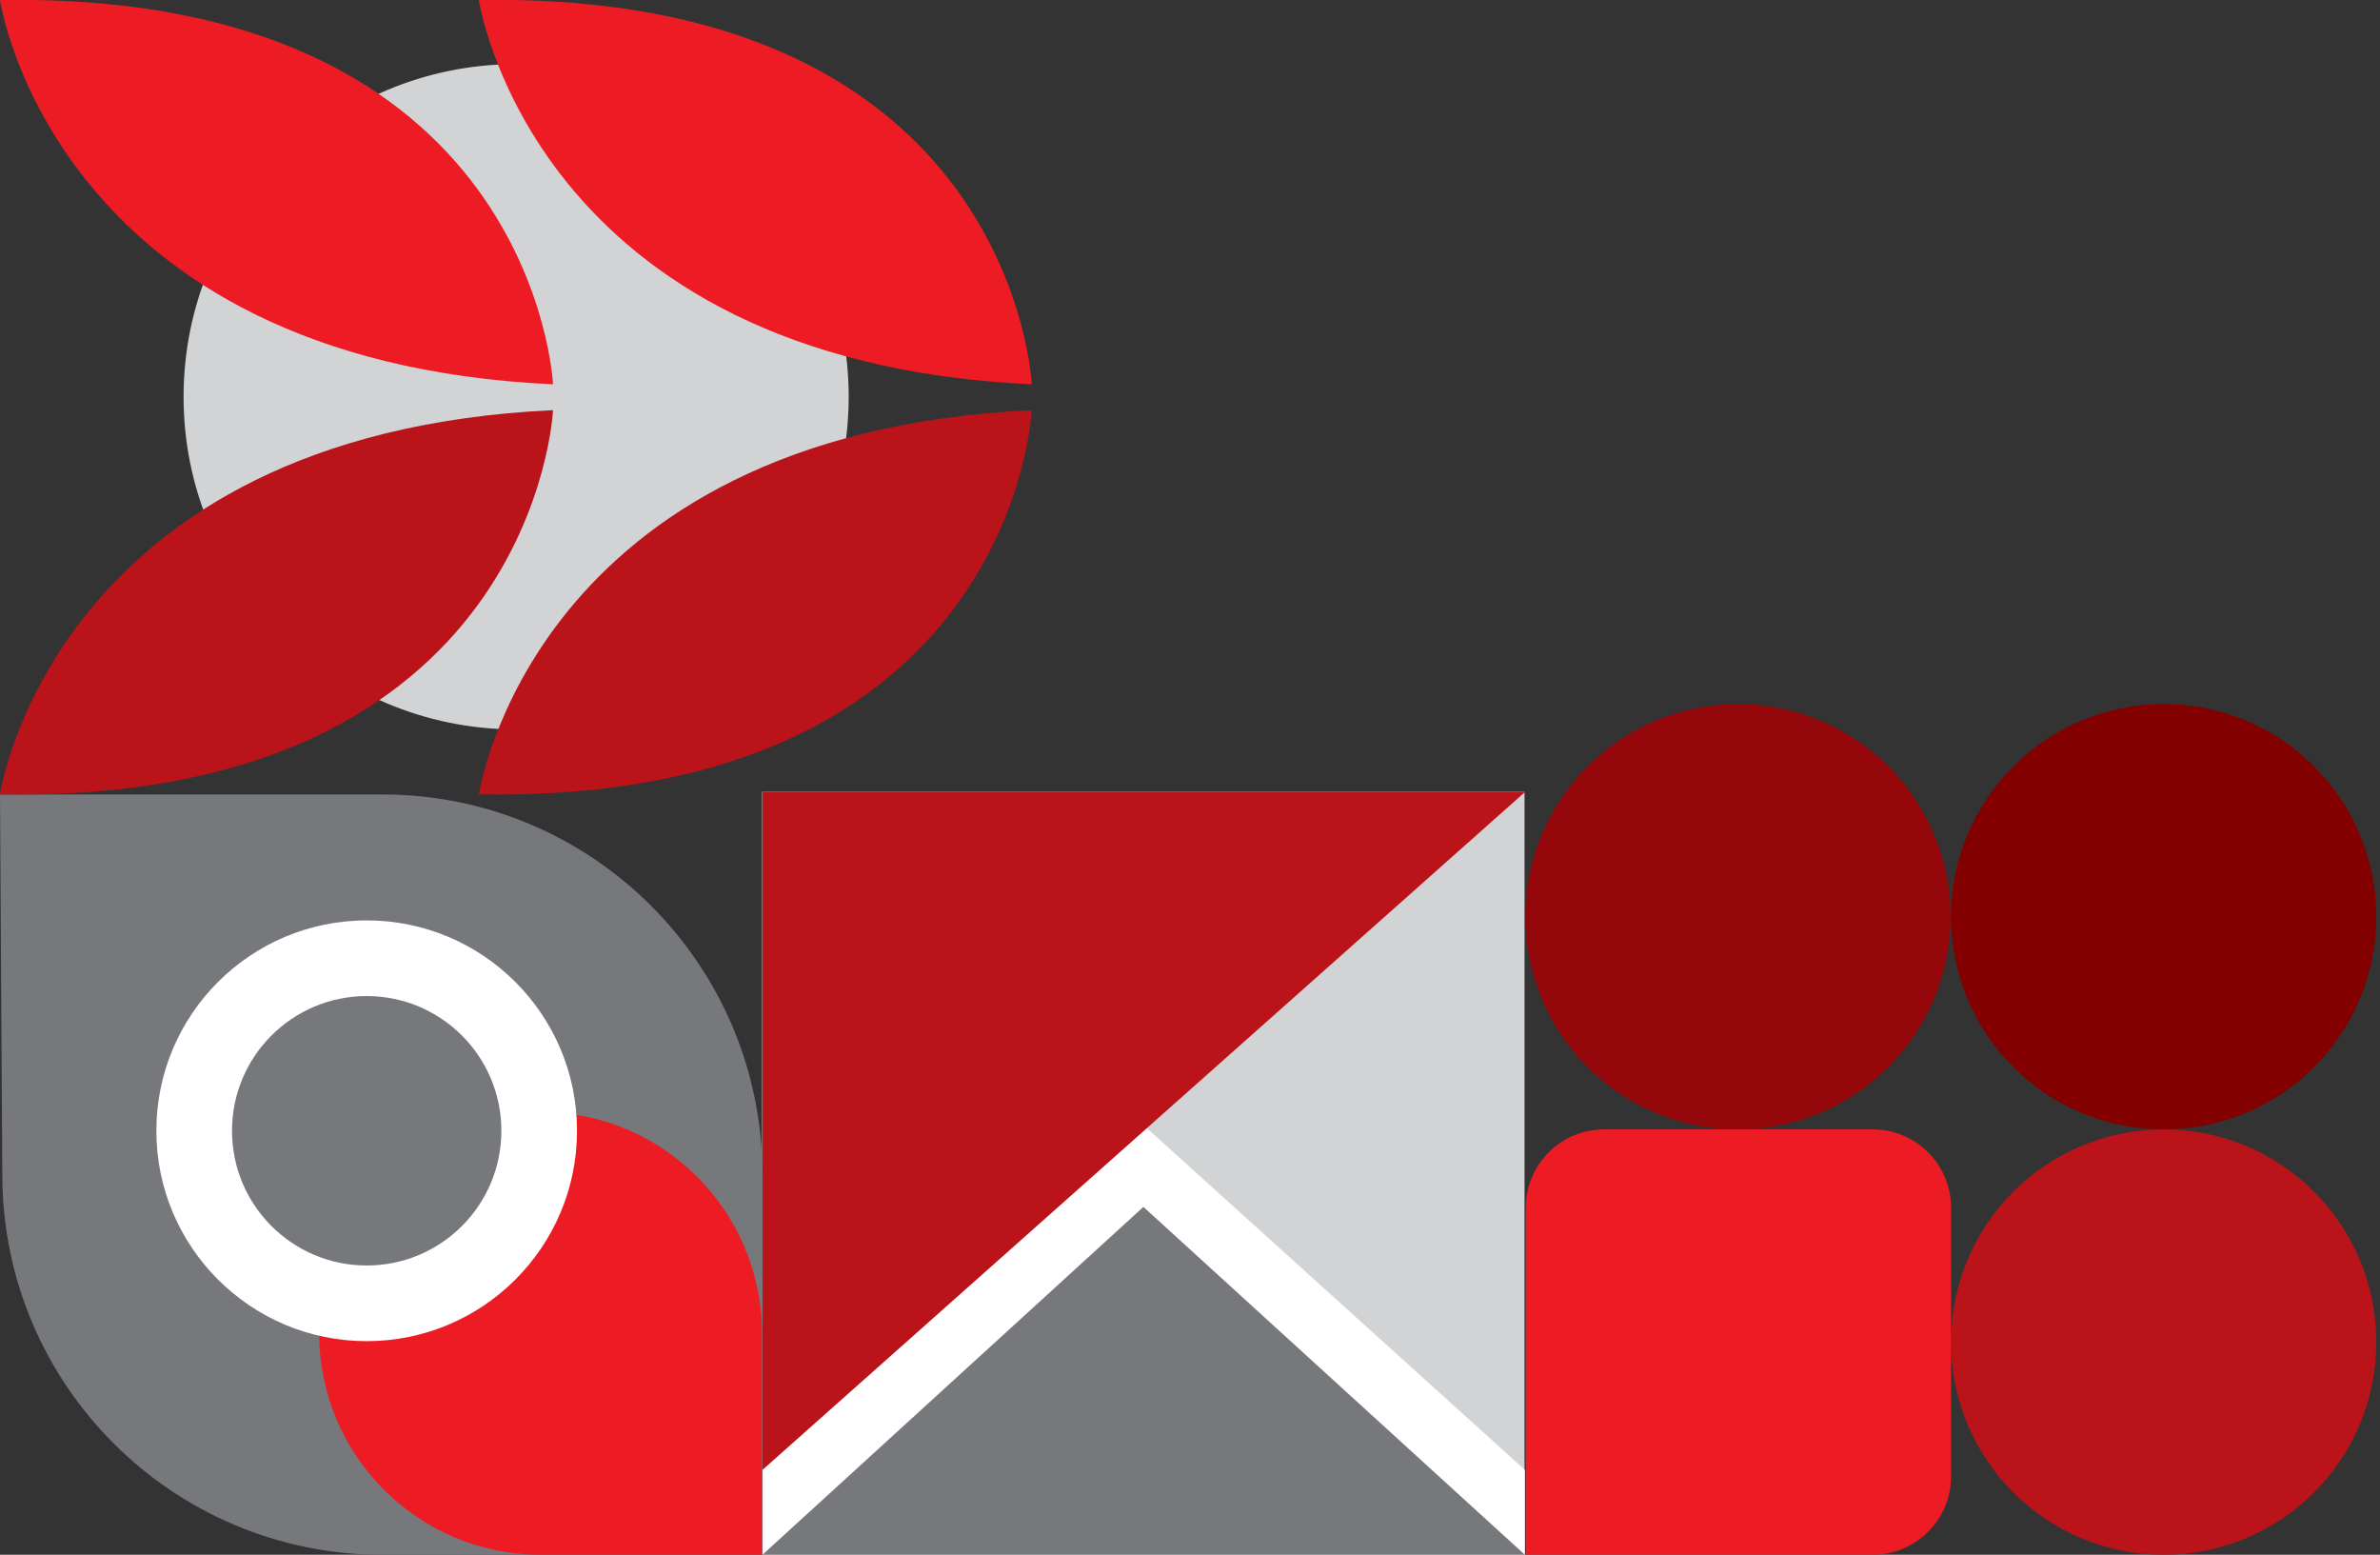<svg width="516" height="337" viewBox="0 0 516 337" fill="none" xmlns="http://www.w3.org/2000/svg">
<rect x="0" y="0" width="516" height="337" fill="#333333" stroke="none"/>
<g clip-path="url(#clip0)">
<path d="M469.1 244.8C494.56 244.8 515.2 224.16 515.2 198.7C515.2 173.24 494.56 152.6 469.1 152.6C443.64 152.6 423 173.24 423 198.7C423 224.16 443.64 244.8 469.1 244.8Z" fill="#820000"/>
<path d="M469.1 337C494.56 337 515.2 316.36 515.2 290.9C515.2 265.44 494.56 244.8 469.1 244.8C443.64 244.8 423 265.44 423 290.9C423 316.36 443.64 337 469.1 337Z" fill="#BA131A"/>
<path d="M376.8 244.8C402.26 244.8 422.9 224.16 422.9 198.7C422.9 173.24 402.26 152.6 376.8 152.6C351.34 152.6 330.7 173.24 330.7 198.7C330.7 224.16 351.34 244.8 376.8 244.8Z" fill="#94070A"/>
<path d="M330.8 337H406C415.4 337 423 329.4 423 320V261.8C423 252.4 415.4 244.8 406 244.8H347.8C338.4 244.8 330.8 252.4 330.8 261.8V337Z" fill="#ED1C24"/>
<path d="M165.23 336.954H330.53V171.654L165.23 171.654L165.23 336.954Z" fill="#D1D3D4"/>
<path d="M330.6 318.6L248.6 244.5L165.3 318.6V337H330.6V318.6Z" fill="white"/>
<path d="M330.6 337L247.9 261.6L165.3 337H330.6Z" fill="#77787B"/>
<path d="M165.3 318.6L330.6 171.7H165.3V318.6Z" fill="#BA131A"/>
<path d="M82.9 172.2C128.4 172.2 165.3 209.1 165.3 254.6V337H82.9C37.4 337 0.5 300.1 0.5 254.6L0 172.2H82.9Z" fill="#77787B"/>
<path d="M117.2 241C143.7 241 165.2 262.5 165.2 289V337H117.2C90.7 337 69.2 315.5 69.2 289C69.2 262.5 90.7 241 117.2 241Z" fill="#ED1C24"/>
<path d="M79.5 290.7C104.684 290.7 125.1 270.284 125.1 245.1C125.1 219.916 104.684 199.5 79.5 199.5C54.316 199.5 33.9 219.916 33.9 245.1C33.9 270.284 54.316 290.7 79.5 290.7Z" fill="white"/>
<path d="M79.5 274.3C95.627 274.3 108.7 261.227 108.7 245.1C108.7 228.973 95.627 215.9 79.5 215.9C63.373 215.9 50.3 228.973 50.3 245.1C50.3 261.227 63.373 274.3 79.5 274.3Z" fill="#77787B"/>
<path d="M111.9 158.1C151.72 158.1 184 125.82 184 86C184 46.18 151.72 13.9 111.9 13.9C72.08 13.9 39.8 46.18 39.8 86C39.8 125.82 72.08 158.1 111.9 158.1Z" fill="#D1D3D4"/>
<path d="M223.7 83.3C223.7 83.3 219.9 -1.9 103.8 1.18464e-06C103.9 1.18464e-06 115.2 78.3 223.7 83.3Z" fill="#ED1C24"/>
<path d="M223.7 88.9C223.7 88.9 219.9 174.1 103.8 172.2C103.9 172.2 115.2 94 223.7 88.9Z" fill="#BA131A"/>
<path d="M119.9 83.3C119.9 83.3 116.1 -1.9 0 1.18464e-06C0 1.18464e-06 11.4 78.3 119.9 83.3Z" fill="#ED1C24"/>
<path d="M119.9 88.9C119.9 88.9 116.1 174.1 0 172.2C0 172.2 11.4 94 119.9 88.9Z" fill="#BA131A"/>
</g>
<defs>
<clipPath id="clip0">
<rect width="515.2" height="337" fill="white"/>
</clipPath>
</defs>
</svg>
